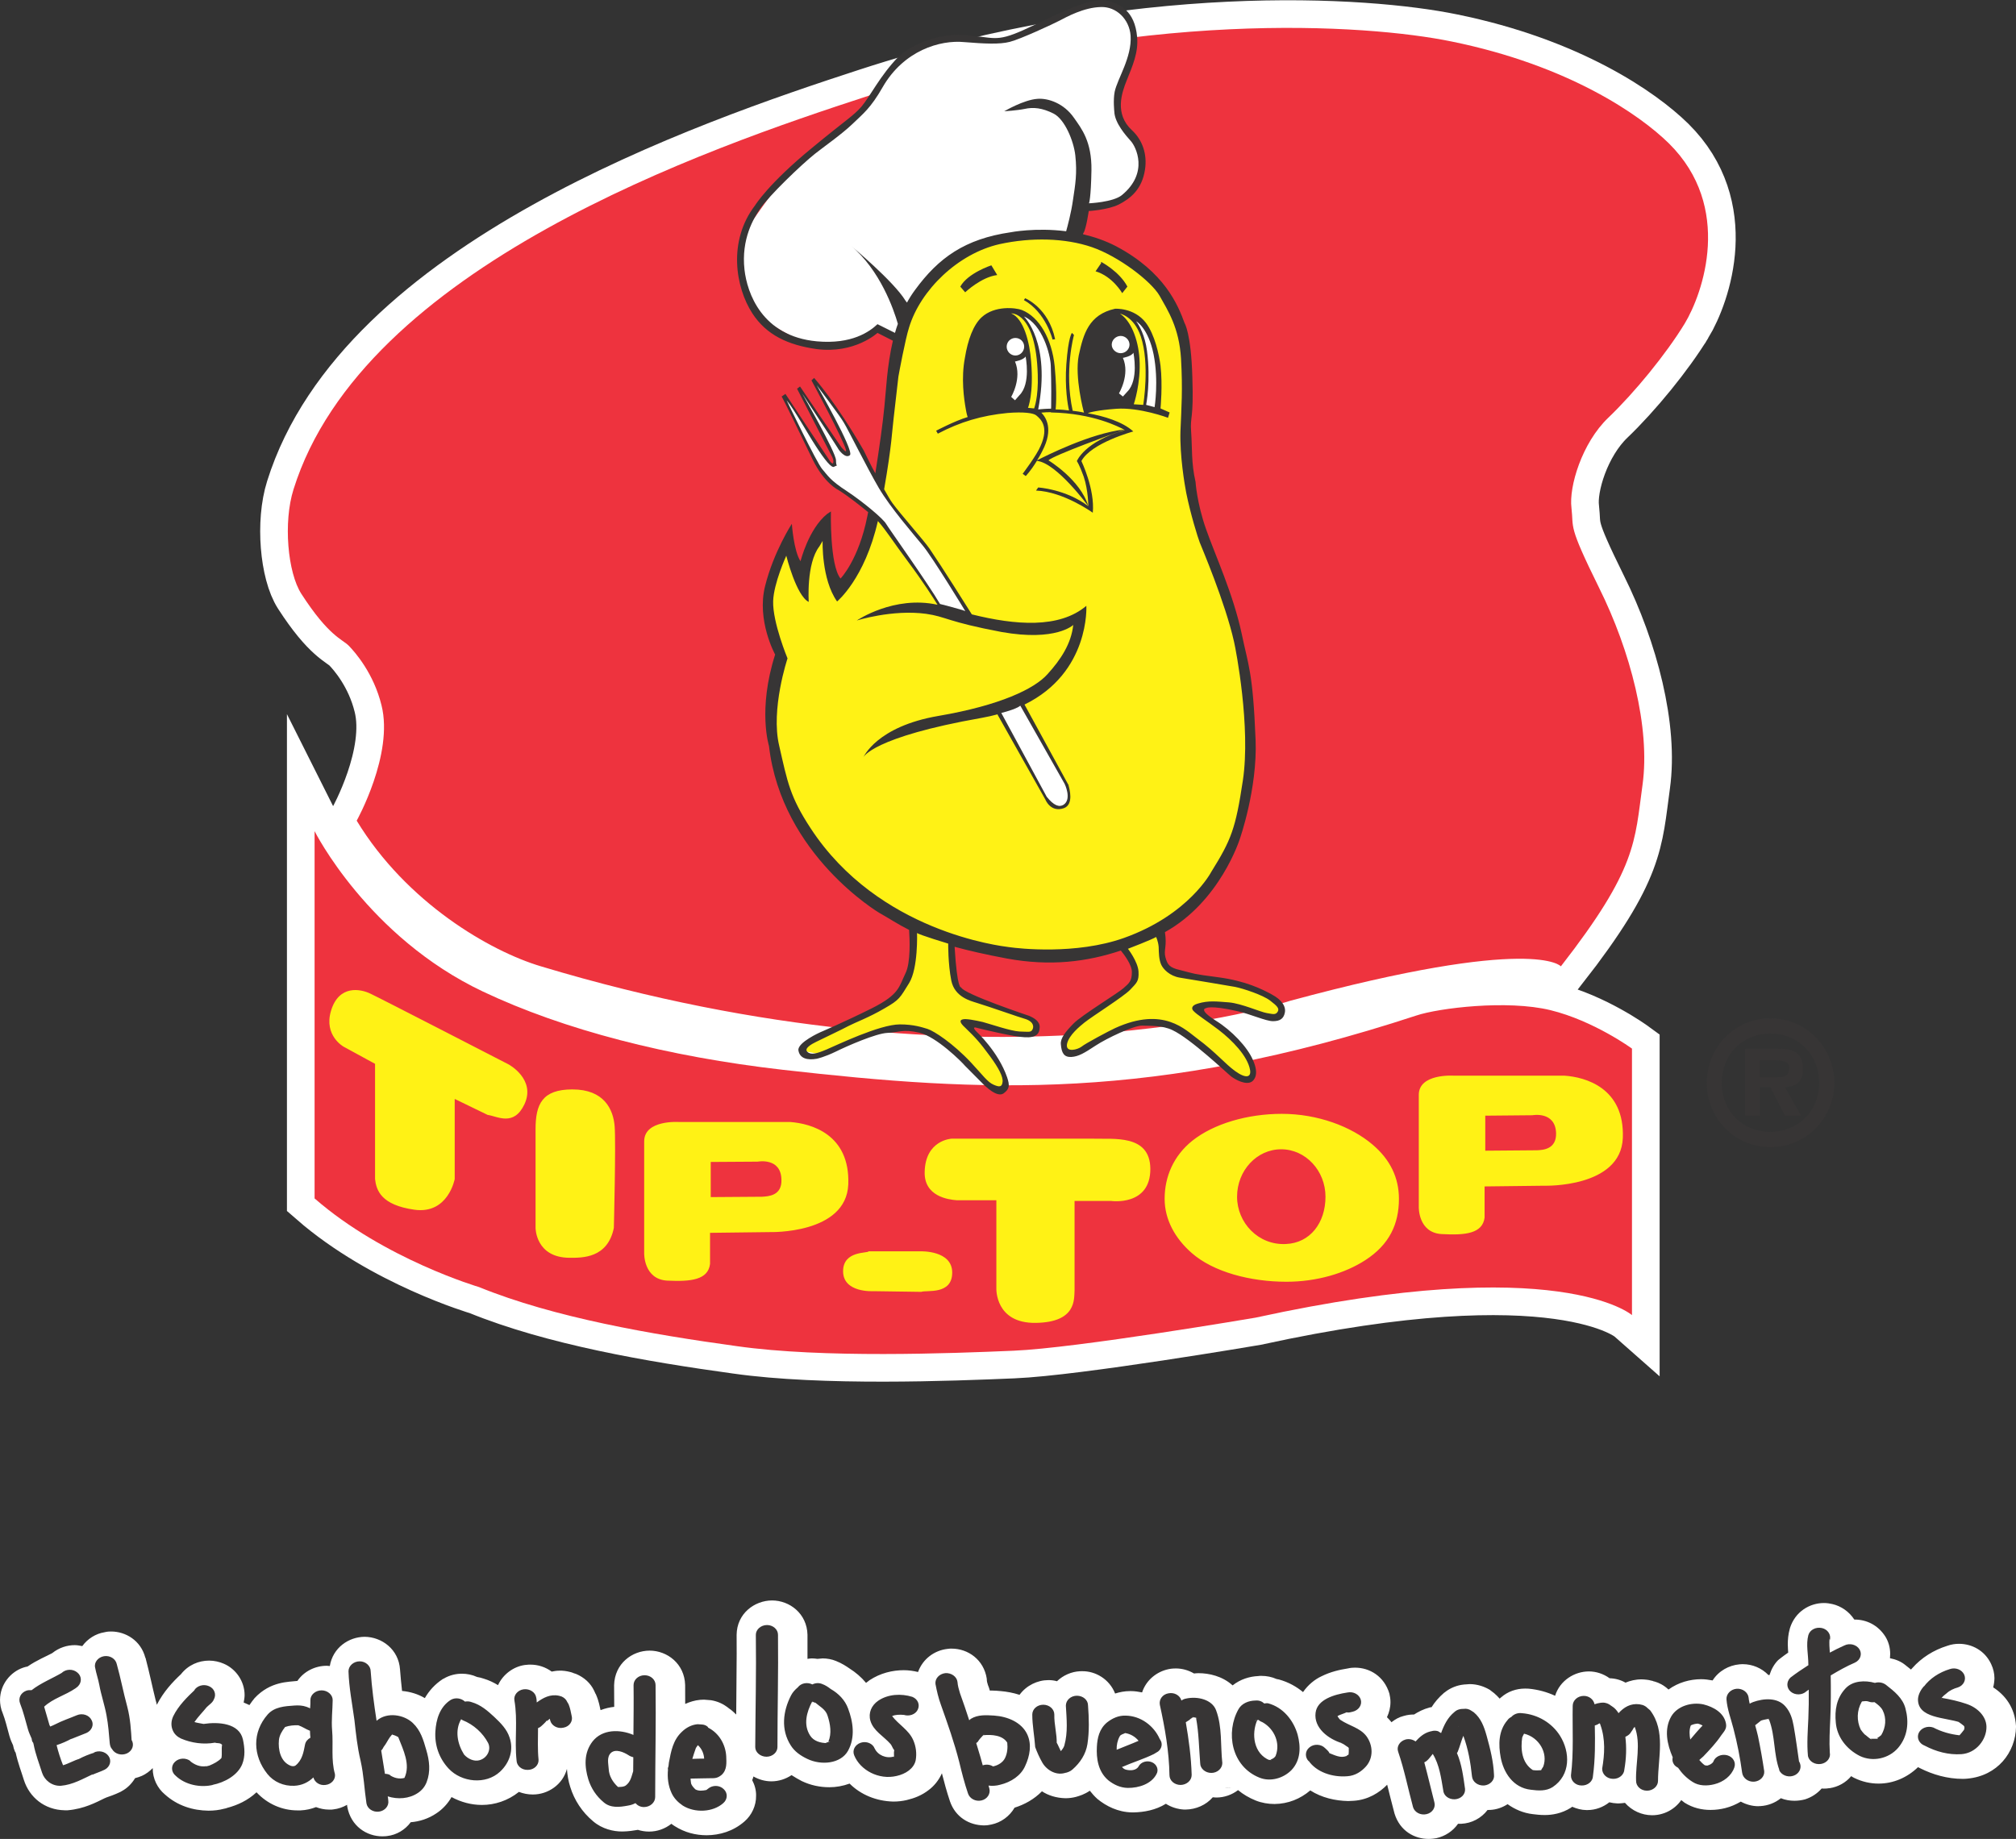 <svg xmlns="http://www.w3.org/2000/svg" width="400" height="364.946"><rect width="100%" height="100%" fill="#333333" stroke="none"/><path d="M281.008 201.54c-52.012 17.064-85.953 15.274-125.662 10.77-22.884-2.612-43.45-7.924-59.5-15.516-22.918-10.848-33.428-31.85-33.428-31.85v72.89c13.85 12.08 32.615 17.588 32.615 17.588 14.905 6.07 34.233 9.403 51.21 11.736 16.98 2.41 42.264 1.435 54.835.9 12.537-.512 48.047-6.565 48.047-6.565 60.314-13.165 74.68-.502 74.68-.502V208.1s-7.56-5.52-16.182-7.63c-8.58-2.09-22.17-.42-26.615 1.07m53.24-137.297c3.66-6.064 9.66-23.156-3.113-35.782-5.732-5.643-19.864-15.493-43.13-20.227C271.18 4.77 225.62 1.667 172.34 19.003c-32.247 10.5-100.28 33.94-114.098 78.105-2.062 6.506-1.168 16.542 1.56 20.758 5.46 8.448 8.092 8.955 9.407 10.29 1.29 1.327 4.946 5.51 6.49 11.825 2.437 9.698-4.926 22.885-4.926 22.885 9.9 16.307 26.49 25.912 36.552 28.906 89.044 26.834 148.59 6.862 148.59 6.862 48.576-13.155 53.784-6.86 53.784-6.86 15.13-19.427 14.633-24.7 16.2-36.018 1.57-11.312-2.373-26.566-8.646-39.158-6.244-12.648-4.962-11.606-5.454-15.8-.53-4.21 2.084-12.9 7.292-17.884 5.24-5.012 11.48-12.652 15.156-18.67" fill="#ee333e"/><path d="M281.008 201.54c-52.012 17.064-85.953 15.274-125.662 10.77-22.884-2.612-43.45-7.924-59.5-15.516-22.918-10.848-33.428-31.85-33.428-31.85v72.89c13.85 12.08 32.615 17.588 32.615 17.588 14.905 6.07 34.233 9.403 51.21 11.736 16.98 2.41 42.264 1.435 54.835.9 12.537-.512 48.047-6.565 48.047-6.565 60.314-13.165 74.68-.502 74.68-.502V208.1s-7.56-5.52-16.182-7.63c-8.58-2.09-22.17-.42-26.615 1.07zm53.24-137.297c3.66-6.064 9.66-23.156-3.113-35.782-5.732-5.643-19.864-15.493-43.13-20.227C271.18 4.77 225.62 1.667 172.34 19.003c-32.247 10.5-100.28 33.94-114.098 78.105-2.062 6.506-1.168 16.542 1.56 20.758 5.46 8.448 8.092 8.955 9.407 10.29 1.29 1.327 4.946 5.51 6.49 11.825 2.437 9.698-4.926 22.885-4.926 22.885 9.9 16.307 26.49 25.912 36.552 28.906 89.044 26.834 148.59 6.862 148.59 6.862 48.576-13.155 53.784-6.86 53.784-6.86 15.13-19.427 14.633-24.7 16.2-36.018 1.57-11.312-2.373-26.566-8.646-39.158-6.244-12.648-4.962-11.606-5.454-15.8-.53-4.21 2.084-12.9 7.292-17.884 5.24-5.012 11.48-12.652 15.156-18.67z" fill="none" stroke="#fff" stroke-width="10.971" stroke-miterlimit="10"/><path d="M281.008 201.54c-52.012 17.064-85.953 15.274-125.662 10.77-22.884-2.612-43.45-7.924-59.5-15.516-22.918-10.848-33.428-31.85-33.428-31.85v72.89c13.85 12.08 32.615 17.588 32.615 17.588 14.905 6.07 34.233 9.403 51.21 11.736 16.98 2.41 42.264 1.435 54.835.9 12.537-.512 48.047-6.565 48.047-6.565 60.314-13.165 74.68-.502 74.68-.502V208.1s-7.56-5.52-16.182-7.63c-8.58-2.09-22.17-.42-26.615 1.07m53.24-137.297c3.66-6.064 9.66-23.156-3.113-35.782-5.732-5.643-19.864-15.493-43.13-20.227C271.18 4.77 225.62 1.667 172.34 19.003c-32.247 10.5-100.28 33.94-114.098 78.105-2.062 6.506-1.168 16.542 1.56 20.758 5.46 8.448 8.092 8.955 9.407 10.29 1.29 1.327 4.946 5.51 6.49 11.825 2.437 9.698-4.926 22.885-4.926 22.885 9.9 16.307 26.49 25.912 36.552 28.906 89.044 26.834 148.59 6.862 148.59 6.862 48.576-13.155 53.784-6.86 53.784-6.86 15.13-19.427 14.633-24.7 16.2-36.018 1.57-11.312-2.373-26.566-8.646-39.158-6.244-12.648-4.962-11.606-5.454-15.8-.53-4.21 2.084-12.9 7.292-17.884 5.24-5.012 11.48-12.652 15.156-18.67" fill="#ee333e"/><path d="M255.124 246.882c-5.48.266-9.674-4.243-9.674-9.38 0-5.193 3.91-9.42 8.753-9.42 4.83 0 8.79 4.227 8.79 9.42 0 5.137-3.003 9.183-7.87 9.38m-.79-25.835c-6.8 0-13.497 1.952-17.757 5.333-3.747 3.007-5.498 7.15-5.498 11.536 0 4.106 2.062 7.864 5.406 10.776 4.28 3.74 11.593 5.678 18.77 5.678 5.978 0 11.586-1.653 15.67-4.303 4.745-3.087 6.642-7.14 6.642-12.15 0-4.185-1.728-7.79-5.213-10.75-4.248-3.627-10.94-6.12-18.02-6.12m-37.473 4.93H188.8s-5.197.25-5.334 6.6c-.13 4.847 4.674 5.497 6.392 5.622h7.832v17.495s-.28 6.965 7.83 6.84c8.095-.127 7.572-4.713 7.687-6.47v-17.73h7.215s7.875 1.134 7.82-6.414c-.076-6.875-7.356-5.807-11.382-5.943m88.042 2.3l-10.205.084v-6.948l9.354-.087s4.544-.862 4.696 3.546c.076 3.212-2.568 3.354-3.844 3.408m5.558-14.807h-22.03s-6.926-.48-6.926 3.808v22.246s-.147 5.138 4.57 5.383c4.69.262 8.078-.11 8.486-3.266v-6.19l11.89-.142s15.13.458 15.537-9.456c.394-9.987-7.47-12.096-11.527-12.38m-127.822 34.855H172.34c-.108.436-5.06-.196-5.06 3.954 0 4.337 6.004 3.955 6.004 3.955l9.507.136c1.058-.397 6.14.667 6.14-3.833 0-4.46-6.292-4.21-6.292-4.21M151.174 237.5l-10.155.072v-6.975l9.32-.06s4.603-.895 4.706 3.54c.132 3.222-2.557 3.347-3.872 3.424m5.64-14.833h-22.072s-6.927-.496-6.927 3.84v22.256s-.11 5.11 4.56 5.383c4.712.224 8.12-.136 8.508-3.32v-6.164l11.867-.147s15.157.447 15.56-9.468c.377-10.002-7.45-12.075-11.496-12.38m-43.227-6.47c-6.004 0-7.325 2.925-7.325 7.904v19.586s-.01 5.927 6.806 5.927c2.423 0 7.5.12 8.727-5.927 0 0 .425-16.695.163-20.125-.262-3.407-2.094-7.362-8.37-7.362m-12.66-4.957s-25.463-13.132-27.422-14.043c-1.957-.954-6.27-1.826-7.837 3.42-1.456 4.903 2.492 7.09 2.492 7.09l6.255 3.413v22.87c.257 2.235 1.19 5.152 7.832 6.085 6.674.917 7.972-6.086 7.972-6.086v-15.904l6.534 3.17c1.936.265 5.186 2.37 7.303-2.112 2.317-4.974-3.132-7.903-3.132-7.903M172.232 107.356s3-11.425 3-13.667c0-2.237 2.345-14.72 2.345-19.204 0-4.483 2.197-11.687 4.16-14.207 1.99-2.53 2.897-6.033 14.23-11.988 0 0 9.157-2.596 15.046-1.146 5.847 1.43 4.806-1.052 16.17 7.88 0 0 4.304 2.002 6.13 9.092 1.834 7.1 1.468 3.262 1.343 17.19-.158 13.974 1.293 17.64 1.435 18.162.14.507 2.08 7.396 2.08 7.396s5.064 9.315 7.704 23.123c2.59 13.798 2.59 22.758-.414 32.324-2.988 9.627-5.607 16.608-15.67 21.337 0 0 .143 2.9.536 4.467.387 1.586.387 3.392 1.56 4.052 1.167.654 6.534 1.445 8.365 1.996 1.823.506 7.054 1.434 8.875 2.372 1.8.92 5.334 2.634 5.077 3.414-.24.773-.082 1.974-1.82 1.663-1.692-.235-11.618-3.234-13.297-2.203-1.708 1.058-2.068.403-1.167 1.204.927.764 8.616 5.492 10.03 10.118 1.423 4.576-.416 3.152-2.205 2.487-1.854-.66-9.014-8.513-12.69-9.33 0 0-5.122-2.09-7.297-.95-2.226 1.21-9.136 4.26-11.115 5.16-1.947.904-4.292 1.058-3.238-1.217 1.018-2.176 5.605-6.413 8.474-7.95 2.89-1.6 3.005-2.395 4.45-3.825 1.43-1.493 1.158-3.337.378-4.624-.786-1.315-1.56-2.515-1.56-2.515s-17.088 5.267-33.962-.78c0 0-1.156 5.53.676 8.18 1.832 2.602 6.512 3.92 7.712 4.445 1.156.52 6.763 1.723 7.27 2.765.556 1.025 1.445 1.31.425 1.99-1.046.645-5.508.372-9.015-.68-3.528-1.065-4.44-1.065-4.44-1.065s1.954 2.886 3.906 5.537c1.975 2.606 3.916 5.654 3.398 6.718-.525 1.026-1.423 1.282-2.864.126-1.472-1.19-7.45-8.443-11.115-9.61-3.642-1.167-5.225-2.225-8.224-1.56-2.993.67-13.186 5.383-15.26 4.968-2.098-.376-2.726-.506-1.7-1.297 1.052-.824 10.308-6.17 12.004-6.725 1.722-.512 7.303-2.874 8.48-7.367 1.173-4.446 1.06-10.254 1.06-10.254s-15.14-4.777-22.865-19.987c-4.833-9.452-7.82-21.015-3.66-31.682 0 0-2.988-7.667-2.618-9.876.4-2.225-1.657-3.135 4.09-13.143 0 0 1.544 4.746 2.963 7.353 0 0 .932-7.582 3.555-9.572l.764-1.047s.926 8.798 1.963 10.5c1.052 1.7.66.938.66.938s3.386-2.873 5.885-9.484" fill="#fff215"/><path d="M203.308 68.727c0-1.102-.85-1.996-1.92-1.996-1.058 0-1.898.895-1.898 1.997 0 1.123.84 1.98 1.898 1.98 1.07 0 1.92-.857 1.92-1.98M201.077 71.612c.392.682.572 2.738.534 3.56-.092.792-1.166 3.797-1.166 3.797l.67.86.497-.348s1.343-1.102 2.123-3.67c.8-2.558 0-5.476 0-5.476-.34.414-2.656 1.276-2.656 1.276M224.255 68.394c0-1.118-.86-1.975-1.892-1.975-1.053 0-1.897.856-1.897 1.974 0 1.135.844 1.996 1.897 1.996 1.03 0 1.892-.86 1.892-1.996M222.39 71.018c.41.725.622 2.737.552 3.56-.06.78-1.19 3.8-1.19 3.8l.737.825.452-.316s1.384-1.112 2.153-3.66c.8-2.557 0-5.48 0-5.48-.32.393-2.705 1.27-2.705 1.27" fill="#fff"/><path d="M202.91 62.8c1.886 1.94 2.094 3.566 3.195 7.753 1.08 4.19-.584 10.756-.584 10.756s-.396.36.47.06c.825-.27 2.45-.06 2.45-.06s.272.485.272-3.458c0-3.955.213-7.244-1.897-11.328-2.09-4.09-3.906-3.725-3.906-3.725M228.242 67.19c-1.412-4.02-3.54-3.797-3.54-3.797l.644.567c2.17 3.36 2.105 7.314 2.296 9.07.17 1.788-.392 7.505-.392 7.505l1.887.523s.135 1.206.333-2.612c.207-3.828.207-7.227-1.228-11.257M177.832 66.73c-.643-.364-3.648-1.83-3.648-1.83s-7.75 6.843-17.37 1.684c-9.67-5.122-7.838-7.723-8.743-9.436-.926-1.74-2.737-8.033.514-12.39 3.26-4.31 5.727-8.924 12.282-14.06 6.528-5.15 6.413-4.713 9.01-7.358 2.612-2.662 5.355-9.2 8.213-10.94 2.895-1.713 6.73-5.062 14.516-4.614 7.75.523 10.548-1.01 16.32-3.9 5.714-2.918 9.91-3.954 11.877-2.487 1.964 1.433 4.68 3.386 3.9 7.596-.785 4.216-4.172 9.332-3.125 12.233 1.057 2.896 4.042 7.51 4.042 7.51s1.564 2.617.39 5.236c-1.144 2.65-1.552 7.23-10.072 6.735l-1.057 5.776s-12.227-1.45-16.154.518c-3.948 1.974-15.548 6.185-18.428 13.133-2.87 6.998-2.21 6.23-2.21 6.23l-.256.364z" fill="#fff"/><path d="M208.837 67.38l.514-.06c-1.324-6.305-5.956-8.132-5.956-8.132l-.24.366c4.38 2.454 5.683 7.826 5.683 7.826" fill="#373535"/><path d="M229.082 80.8l-1.674-.452s.96-4.75.163-10.776c-.385-2.988-1.56-5.066-2.14-5.814 0 0 2.382 1.27 3.46 6.578 1.042 5.328.192 10.465.192 10.465m-2.252-.452l-1.876-.12s1.44-4.187 1.134-9.01c-.262-4.03-1.762-7.596-3.86-8.965 0 0 2.726.48 4.106 4.478 1.848 5.476.496 13.618.496 13.618m-4.03-1.658l-.786-.626s2.242-3.714.785-7.046c0 0 1.658-.268 2.083-1.015 0 0 1.128 5.405-1.222 7.738l-.86.95zm-2.22-10.296c0-.938.83-1.728 1.783-1.728.938 0 1.746.79 1.746 1.728 0 .916-.81 1.696-1.747 1.696-.954 0-1.783-.78-1.783-1.696m2.427 16.852c-6.654.725-15.717 5.323-17.246 6.11.695-1.092 1.054-1.866 1.054-1.866 2.268-4.325.72-6.653-.197-7.598.475-.07 1.37-.098 1.894-.098v.06c8.405.153 13.558 2.896 14.497 3.392m-19.044-4.307s1.16-2.696.626-9.176c-.28-3.822-1.49-8.595-3.96-9.566 0 0 4.908-.41 5.274 12.152.152 4.537-.725 6.708-.725 6.708l-1.217-.12zm-1.708-2.494l-.867.992-.758-.676s2.182-3.67.758-7.02c0 0 1.636-.277 2.105-.99 0 0 1.096 5.403-1.238 7.694m-2.52-9.654c0-.954.775-1.724 1.734-1.724.97 0 1.74.77 1.74 1.724 0 .955-.77 1.762-1.74 1.762-.96 0-1.735-.807-1.735-1.762m8.754 3.77c.13 3.653.096 7.105.07 8.54-.884 0-1.943.098-2.57.147 2.57-13.33-2.836-18.452-2.836-18.452 3.66 1.577 5.258 7.538 5.335 9.763m21.776.023c-.29-2.214-1.13-6.163-2.93-8.552-2.333-3.014-6.092-2.76-6.092-2.76-5.223 1.163-6.293 5.014-7.21 9.284-.828 4.265.94 11.055 1.042 11.3l.03.033c-.81-.186-1.584-.278-2.27-.37-1.735-7.887.256-15.038.256-15.038l-.4-.414s-.713.665-1.116 6.228c-.333 4.647.29 8.148.533 9.163-1.598-.208-2.66-.208-2.66-.208s.364-2.7-.187-8.58c-.55-5.35-3.01-9.763-6.523-11.153-1.178-.44-5.383-.96-7.995 1.472-1.62 1.516-2.71 4.418-3.3 8.06-.763 4.015-.19 8.06.192 10.177.174 1.07.365 1.538.365 1.538-2.542.753-6.256 2.716-6.256 2.716l.332.585c4.402-2.323 8.7-3.61 13.827-4.107 3.195-.257 5.175 0 5.726.496.85.71 2.558 2.188.85 6.015-.75 1.848-3.57 5.558-3.57 5.558l.615.452c.928-1.03 1.654-2.11 2.204-3.016 3.91.38 10.21 8.993 10.21 8.993-1.555-5.27-7.914-9.102-7.914-9.102 1.11-1.037 13.137-5.384 15.05-6.065.04.07.067.07.067.07-7.984 2.276-9.48 6.148-9.48 6.148s.493.66 1.36 3.08c.916 2.728.916 5.87.916 5.87-4.496-3.41-9.95-3.715-9.95-3.715l-.425.61c5.498.224 11.262 4.403 11.262 4.403.448-4.648-2.258-10.26-2.258-10.26 1.915-3.6 10.296-5.872 10.296-5.872-2.1-1.926-5.803-3.044-9.047-3.617.386-.175 1.886-.6 5.703-.884 4.625-.32 10.232 1.79 10.232 1.79l.322-1.058-1.81-.797s.446-4.657 0-8.475" fill="#373535"/><path d="M253.51 200.785c-.432.67-.928.47-2.165.263-1.25-.202-4.95-1.876-7.455-2.116-2.467-.18-4.085-.42-6.245.24-1.298.37-1.25 1.042-.856 1.444.7.764 2.415 1.8 4.967 3.736 2.766 2.122 5.775 5.22 6.267 7.958.266 1.44-.72 1.86-2.956.25-1.925-1.374-3.85-3.736-7.423-6.38-2.41-1.75-6.725-6.556-16.4-2.144-1.168.535-5.956 3.087-6.637 3.67-.737.578-3.207 1.298-2.902-.495.322-1.767 2.64-3.605 3.453-4.27 1.667-1.325 7.782-5.153 9.095-6.533 1.294-1.38 1.757-1.67 1.642-3.633-.142-1.964-2.094-4.483-2.094-4.483s4.882-1.87 5.58-2.343c0 0 .41.79.513 1.972.037 1.173.037 2.444.49 3.496.397.9 1.69 2.285 3.73 2.607 2.34.398 10.358 1.702 10.952 1.833 1.618.327 5.486 1.603 6.93 2.706 1.408 1.083 1.9 1.575 1.512 2.223m-53.24-12.816c-1.816-.24-25.956-3.038-39.404-23.556-4.134-6.3-4.608-9.173-6.26-16.415-1.73-7.24 1.652-17.334 1.652-17.334s-2.968-7.14-2.853-11.344c.104-3.577 2.607-9.037 2.607-9.037s1.975 7.98 4.455 9.168c0 0-.517-7.624 2.11-11.01l.644-1.087s-.26 7.587 2.87 12.01c0 0 5.498-4.506 8.094-15.96 1.522 1.66 3.142 4.262 6.06 8.16 2.917 3.91 5.093 7.32 5.775 8.454-8.64-1.91-16.02 3.12-16.02 3.12s7.047-2.23 13.73-1.326c4 .562 4.165 1.57 14.996 3.61 10.836 1.926 14.223-1.4 14.223-1.4-.398 3.714-2.466 6.87-5.116 9.777-2.57 2.892-9.38 6.182-21.635 8.28-12.283 2.095-14.874 8.193-14.874 8.193s1.69-3.97 23.45-7.805c1.158-.202 2.21-.452 3.208-.72l-.054.077 9.48 16.83s1.03 2.69 3.718 1.718c1.964-.758 1.075-3.895.85-4.63l-8.698-15.92c13.03-6.365 12.27-19.595 12.27-19.595-5.393 4.564-14.113 3.838-22.725 1.696-1.097-1.757-5.863-9.338-8.405-13.063-1.084-1.574-5.682-6.756-7.323-8.987-.453-.6-1.07-1.734-1.67-2.77 1.538-8.83 1.582-11.677 1.877-14.016 0 0 .878-7.8.955-8.345.09-.523 1.367-7.466 2.12-9.768 2.257-7.438 9.734-14.67 17.954-16.525 6.293-1.38 13.012-1.227 18.34.605 5.29 1.827 11.748 6.757 13.417 9.654 1.61 2.888 3.868 6.264 4.245 12.454.354 6.223.08 9.638-.115 14.46-.142 4.804.818 10.486 1.15 12.2.862 4.28 2.32 8.91 2.668 9.8.332.867 5.076 11.965 6.812 19.726.375 1.57 3.342 16.977 1.755 27.536-1.445 9.6-2.31 11.79-6.267 18.14 0 0-4.39 8.502-17.326 13.116-9.527 3.387-20.905 2.094-22.742 1.827m-6.453 11.06c2.74.84 8.432 2.863 9.447 3.136 1.86.534 1.914 1.615 1.576 2.186-.306.59-.877.39-2.586.355-1.71-.093-5.634-1.44-7.247-1.882-1.51-.343-3.48-.735-4.04-.506-.618.162-.487.685.478 1.57 2.117 2.044 2.972 2.97 5.008 5.753 1.69 2.307 2.628 4.09 2.47 5.094-.12 1.03-.655 1.03-1.8.523-1.19-.523-2.067-1.816-4.402-4.33-3.64-3.894-7.383-6.316-8.69-6.736-1.033-.305-2.685-.894-5.483-.894-4.052 0-12.674 4.193-14.557 4.984-1.924.808-3.07 1.135-3.78.47-.74-.655.793-1.543 1.73-1.99 1.48-.738 5.05-2.412 6.44-3.16 1.354-.702 4.043-1.68 7.09-3.467 3.077-1.755 3.077-2.094 4.91-5.03 1.832-2.966 1.576-9.946 1.576-9.946.49.387 6.185 2.106 6.185 2.106s-.054 3.953.606 7.314c.66 3.32 3.872 4.063 5.07 4.45M174.104 64.337c-1.56 1.472-5.083 4.035-12.037 3.402-10.93-1.01-13.836-9.665-14.35-14.22-.686-6.107 1.86-10.24 3.038-12.003 1.735-2.6 8.334-8.927 10.958-11.005 1.608-1.282 5.322-3.883 7.416-5.896 2.11-2.044 3.594-3.097 6.016-7.34 4.172-7.243 11.366-9.392 16.182-8.918 4.01.322 6.975.48 9.03-.05 2.128-.54 8.59-3.538 9.894-4.225 1.326-.692 4.773-2.618 8.176-2.684 3.043-.12 5.667 2.404 5.9 5.704.263 4.303-2.602 8.475-3.162 11.103-.327 1.68-.072 3.945-.072 3.945.072 2.262 2.34 4.804 3.306 5.878.948 1.063 3.616 6.234-1.81 10.7-1.74 1.414-6.518 1.62-6.518 1.62s.386-.894.485-6.572c.076-5.687-1.947-8.23-3.463-10.383-1.964-2.853-5.067-3.938-7.227-3.78-2.765.186-6.616 2.476-6.616 2.476s2.613-.173 4.02-.468c1.77-.393 3.517-.213 5.776.922 2.218 1.134 3.98 5.4 4.307 8.28.393 3.587 0 5.802-.463 8.872-.338 2.465-1.074 5.203-1.353 6.2-6.092-.773-10.994.198-10.994.198-9.098 1.32-14.328 5.077-18.97 11.425-.588.785-1.144 1.668-1.618 2.53l-.3-.387c-2.35-3.85-10.8-10.88-10.8-10.88 5.77 4.848 8.45 12.56 9.294 15.483-.22.605-.416 1.222-.574 1.8l-3.473-1.73zm78.2 132.997c-1.913-1.037-5.147-2.662-10.546-3.383-5.42-.713-4.488-.647-7.642-1.444-2.077-.475-2.49-1.052-2.89-2.574-.36-1.423.35-2.083-.087-4.946 10.946-6.065 14.846-18.467 14.846-18.467s3.53-10.01 3.14-19.7c-.544-13.596-1.46-14.768-2.754-21.035-1.685-7.92-5.274-15.62-7.084-20.796-1.816-5.165-2.077-9.36-2.077-9.36-.874-3.784-.635-6.69-.874-9.936-.246-3.213.534-2.177.24-10.853-.24-8.682-1.543-10.72-1.543-10.72-1.294-3.552-3.955-10.146-13.57-15.24-2.17-1.13-4.402-1.876-6.583-2.394l.07-.158c.585-1.014 1.07-4.45 1.07-4.45s3.682-.192 5.945-1.282c2.28-1.177 4.62-2.96 5.22-6.97.457-2.994-.49-5.842-2.607-7.793-3.464-3.218-2.02-7.385-1.048-9.818 1.173-2.933 2.367-5.58 2.09-8.666-.46-5.285-3.53-6.65-6.077-7.238C216.02-.65 208.73 3.4 203.073 5.96c-5.66 2.53-5.808 1.39-11.79 1.002-6.055-.403-11.328 2.59-13.1 4.39-3.508 3.6-5.575 7.82-7.238 9.785-1.66 1.91-2.973 2.546-9.828 8.213-8.683 7.117-11.295 11.398-11.295 11.398-5.45 7.117-3.883 16.296-.54 21.45 2.803 4.304 7.084 6.266 12.67 7.07 7.618 1.013 12.15-3.202 12.15-3.202l3.06 1.548c-1.19 5.072-1.36 10.058-1.69 13.107-.328 3.408-.977 7.984-1.795 13.215-.66-1.107-2.302-4.533-2.302-4.533-5.55-9.64-9.84-14.398-9.84-14.398l-.532.48s6.39 11.83 6.86 13.853c.11.616-.583-.175-.932-.59-.304-.38-8.197-12.053-8.197-12.053l-.584.453s6.5 12.686 6.822 13.254c.333.573.437 1.053.366 1.374-.033.355-.31.187-.573-.13-.23-.29-8.928-13.477-8.928-13.477l-.752.524c.387.595 3.84 7.702 6.152 12.5 2.355 4.8 5.11 6.05 5.11 6.05 1.98 1.238 4.363 3.14 5.91 4.4-.052.284-.113.557-.168.818-1.724 8.683-5.312 12.35-5.312 12.35-2.182-2.64-1.914-13.31-1.914-13.31l-.77.508c-3.676 2.983-5.257 9.37-5.257 9.37-1.358-2-1.724-7.43-1.724-7.43s-3.6 5.52-5.306 12.35c-1.734 6.843 1.99 13.6 1.99 13.6-3.5 10.952-1.22 18.145-1.22 18.145 2.508 21.675 21.918 33.14 21.918 33.14 1.892 1.052 3.534 2.18 5.884 3.364.108 1.745.354 6.457-.726 8.623-1.303 2.69-1.184 4.167-6.637 6.915-5.666 2.825-10.28 4.778-10.28 4.778s-4.473 2-4.326 3.55c.247 1.664 1.8 2.035 3.64 1.702 0 0 1.488-.3 3.774-1.413 2.285-1.13 8.01-3.628 10.258-3.72 2.177-.04 2.93-.83 6.316-.04 3.39.77 8.432 5.793 9.09 6.59 0 0 2.21 2.204 3.186 3.207.982 1.03 3.19 3.102 4.44 2.257 1.216-.888 1.243-1.587.72-3.18-1.767-5.115-6.07-9.073-6.07-9.073s-1.293-1.238.294-.704c.998.25 7.172 1.746 9.25 1.805 2.322.148 2.944-.72 2.977-1.95.087-1.234-1.244-1.926-2.034-2.275 0 0-13.104-4.364-13.557-5.683 0 0-.758.692-1.287-8.04 2.77.76 6.162 1.538 10.35 2.324 8.624 1.588 15.878.672 22.634-1.58.622.773 2.188 2.79 2.188 4.26 0 1.84-.557 2.212-1.636 3.183-1.015.948-8.302 5.376-9.915 7.018-1.626 1.643-2.64 2.945-2.543 4.113.137 1.794.644 2.603 2.068 2.548 1.467-.088 2.607-.797 4.843-2.265 2.203-1.45 7.56-3.99 9.19-3.953 1.657.065 4.024-.08 6.043.89 3.604 1.68 10.825 8.56 11.666 9.205.866.644 2.862 1.735 4.03 1.052.457-.283 1.58-1.35.31-4.242-1.107-2.678-4.32-5.983-7.356-7.865-3.66-2.307-2.008-2.498-2.008-2.498s.78-.67 6.266.59c2.488.545 5.613 1.984 7.047 1.984 1.45 0 2.116-.566 2.34-1.673.255-1.17-.503-2.537-2.62-3.65" fill="#373535"/><path d="M197.864 54.585l-1.166-1.93s-4.664 1.52-6.164 4.227l.97 1.128s3.208-3.048 6.36-3.425M222.663 58.18l1.026-1.3c-1.56-2.993-5.215-4.913-5.215-4.913v.262l-1.102 1.613c3.398 1.01 5.29 4.336 5.29 4.336M211.98 155.743l.13.207c-.207-.46-.207-.485-.13-.207" fill="#373535"/><path d="M174.37 96.84c-2.28-3.893-6.158-11.707-6.932-12.946-.7-1.265-5.372-7.422-5.372-7.422s7.428 12.93 6.583 13.847c-.885.806-2.233-.983-2.413-1.38-.207-.4-7.05-10.805-7.05-10.805s6.685 11.633 6.685 13.22c0 1.554.545.774-.387 1.277-.47.3-1.805-1.276-3.66-4.162-1.68-2.58-4.078-6.987-5.754-9.032 0 0 5.98 12.408 7.048 13.635 1.135 1.303 1.533 2.21 4.925 4.407 3.387 2.24 7.254 5.55 7.76 6.467.53.91 8.3 11.798 10.706 15.915 0 0 4.635 1.19 5.018 1.424 0 0-6.55-10.778-8.48-13.067-1.883-2.298-6.404-7.5-8.678-11.38M211.243 155.574l-8.803-15.532c-.79.72-3.768 1.45-3.768 1.45l9.004 16.623c1.417 1.773 2.482 2.122 3.337 1.598 1.713-1.097.23-4.14.23-4.14" fill="#fff"/><path d="M349.175 213.787v-3.343h2.836c1.288 0 2.974 0 2.974 1.38 0 1.62-.823 1.963-2.297 1.963h-3.512zm4.986 1.98c2.323-.152 3.568-1.14 3.568-3.588 0-3.48-2.056-4.053-5.105-4.053h-6.36v13.285h2.912v-5.644h2.062l2.924 5.644h3.202l-3.2-5.644zm-2.912 11.895c7.062 0 12.696-5.704 12.696-12.735 0-7.116-5.634-12.838-12.696-12.838-7.025 0-12.6 5.72-12.6 12.837 0 7.03 5.575 12.735 12.6 12.735m0-3.032c-5.476 0-9.626-4.062-9.626-9.703 0-5.726 4.15-9.805 9.626-9.805 5.48 0 9.687 4.08 9.687 9.805 0 5.64-4.206 9.703-9.687 9.703" fill="#373535"/><path d="M243.006 354.753c.432.048.884.026 1.308-.044-.485.09-.95.124-1.308.043m152.467-19.885c.153-.6.235-1.19.25-1.81 0-.944-.217-1.88-.643-2.792-1.254-2.717-3.845-4.042-6.386-4.042-.693 0-1.494.092-2.383.414-2.65.835-5.028 2.312-6.887 4.407-.06.07-.115.132-.164.18-.03.027-.077.054-.09.114-.374-.312-.74-.612-1.05-.84-.907-.764-2.003-1.205-3.126-1.413 0-.28.044-.58.044-.84 0-1.255-.327-2.438-.96-3.462-1.456-2.29-3.763-3.372-6.075-3.372h-.083c-1.01-1.56-2.602-2.677-4.374-3.08-.485-.11-1.058-.203-1.652-.203-2.842 0-5.742 1.723-6.757 5.018l-.018.082c-.317 1.106-.398 2.187-.398 3.104 0 .603.055 1.16.08 1.636-.52.376-1.03.718-1.504 1.1l-.496.398c-.79.798-1.346 1.81-1.707 2.952-.065.004-.13.004-.213.004-1.34-1.38-3.178-2.158-5.088-2.158h-.13c-.066 0-.257 0-.52.032-2.115.19-4.148 1.314-5.34 3.196-.773-.136-1.504-.246-2.28-.246-2.185.01-4.497.622-6.472 2.052-.937-.88-1.913-1.348-2.716-1.577l-.3-.07-.086-.05c-.076-.023-.186-.06-.295-.065-.332-.11-.644-.143-.906-.18-.366-.04-.71-.077-1.058-.077-1.18 0-2.225.263-3.17.65-.95-.535-1.98-.83-3.156-.872-1.228-.89-2.685-1.354-4.108-1.354-2.852 0-5.748 1.79-6.703 4.832-1.602-.74-3.332-1.22-5.17-1.4-.23-.027-.507-.027-.823-.027-1.696 0-3.415.58-4.74 1.76-.098.05-.163.152-.26.24-.322-.376-.7-.736-1.103-1.09l-.645-.492-.217-.175c-1.13-.66-2.44-1.112-3.928-1.13-.108.023-.41 0-.883.062H290.676l-.348.038c-1.228.13-2.504.65-3.46 1.368l-.125.106-.23.158c-1.062.916-1.852 1.86-2.475 2.852-.098 0-.186.015-.278.02l-.125.04c-1.216.326-2.214.84-3.07 1.39h-.077c-.502 0-1.183.044-2.03.3-.84.202-1.667.666-2.392 1.243-.013-.066-.06-.108-.073-.13-.272-.345-.54-.607-.8-.88.425-.916.693-1.914.693-2.988 0-.637-.1-1.183-.21-1.69-1.045-3.47-3.93-5.155-6.826-5.155-.382 0-.85.022-1.452.16-1.537.25-3.347.62-5.257 1.58-1.2.562-2.585 1.62-3.6 3.108-1.324-1.096-2.89-1.968-4.727-2.486l-.535-.11c-.926-.415-1.957-.62-2.972-.62h-.07c-.11 0-.306-.023-.6.037-1.723.08-3.518.62-5.072 1.85-2.04-1.85-4.69-2.423-6.78-2.423-.294 0-.577.033-.882.06-1.097-.654-2.363-.998-3.6-.998-.344 0-.807.01-1.43.136-2.356.485-4.467 2.166-5.268 4.62-.71-.142-1.456-.262-2.208-.262h-.192c-1.063 0-2.04.195-2.955.485-1.1-2.82-3.855-4.483-6.576-4.433h-.017c-.087 0-.24 0-.414.01-1.66.087-3.29.796-4.527 1.98-.562-.158-1.113-.224-1.696-.224-2.165 0-4.375 1.058-5.732 2.923-1.266-.41-2.53-.637-3.715-.74-.507-.038-1.162-.115-1.952-.115-.086 0-.125.027-.217.027-.11-.392-.235-.77-.382-1.112-.168-.518-.217-.786-.217-.878l-.022-.404c-.583-3.74-3.69-5.95-6.98-5.95h-.08c-.133 0-.39 0-.765.06-2.47.284-4.843 1.903-5.808 4.582-.905-.22-1.85-.36-2.83-.36-2.22 0-4.642.56-6.813 2-.185.164-.436.344-.676.514-.943-1.14-2.078-2.095-3.256-2.84-.665-.46-1.538-1.038-2.7-1.5-.812-.34-1.76-.513-2.65-.513-.332.02-.666.054-1.04.093-.373-.06-.733-.092-1.13-.092-.284 0-.574.054-.84.093v-4.782c-.1-4.222-3.556-6.813-7.025-6.813-3.474 0-6.986 2.59-7.035 6.812v.07c.01 1.222.01 2.477.01 3.768 0 3.966-.087 7.97-.092 11.99-.432-.384-.845-.842-1.364-1.162-.164-.137-.278-.23-.436-.34-.862-.637-1.936-1.134-3.18-1.336l-.452-.038-.955-.076-.753.033c-1.08.097-2.07.407-2.983.817v-.285c0-1.15 0-2.344-.01-3.462-.11-4.254-3.583-6.834-7.04-6.834-3.46 0-6.94 2.547-7.054 6.845v.034c.022 1.428.022 2.83.022 4.28-.894.087-1.815.312-2.715.65-.16-.65-.29-1.697-.917-3.13l-.11-.185-.244-.542c-.732-1.554-2.025-2.655-3.562-3.316l-.585-.19-.037-.028c-.185-.08-.382-.13-.556-.174-.704-.186-1.435-.29-2.14-.267-.56.004-1.062.08-1.542.184-1.227-.905-2.705-1.38-4.19-1.38-.162 0-.523-.01-1.127.07-2.23.3-4.335 1.83-5.333 4-.82-.498-1.75-.966-2.863-1.3-.436-.135-.83-.254-1.288-.32-.975-.448-2.028-.65-3.005-.65-1.16 0-2.442.267-3.663 1.003l-.072.012c-1.668 1.09-2.808 2.404-3.627 3.828-1.38-.812-2.884-1.27-4.52-1.424-.147-1.417-.312-2.868-.404-4.258-.268-4.01-3.632-6.463-7.025-6.485-3.158.022-6.305 2.16-6.905 5.798-.202-.01-.42-.048-.622-.048-2.242 0-4.504 1.08-5.814 3.01h-.044c-1.57.212-5.285.012-8.45 3.414-.37.43-.697.916-1.018 1.374-.114-.032-.197-.087-.306-.136-.267-.125-.566-.245-.84-.37.094-.48.186-.988.186-1.484 0-2.737-1.74-5.208-4.145-6.223-.84-.37-1.87-.61-2.9-.61-2.052 0-4.14.855-5.585 2.7-1.643 1.542-3.42 3.418-4.79 6.07-.07-.295-.114-.58-.223-.89-.67-2.684-1.22-5.416-2.018-8.443h-.033c-.894-3.458-3.938-5.213-6.79-5.213-.29 0-.73 0-1.336.153-1.712.278-3.327 1.282-4.385 2.743-.496-.087-.993-.19-1.488-.19-1.517 0-3.12.49-4.483 1.59-1.217.656-3.01 1.366-4.887 2.652-.295.055-.578.12-.883.23-2.504.862-4.555 3.305-4.582 6.392 0 .83.158 1.793.534 2.644.48 1.228.84 2.7 1.326 4.49.24.834.49 1.395.725 1.865.07.43.213.877.387 1.286.055.038.055.098.125.17.492 2.186 1.18 3.926 1.643 5.453 1.096 3.424 4.09 5.932 8.11 6.002h.571c3.28-.283 5.646-1.57 7.337-2.392.125-.034.207-.088.316-.138.66-.233 1.61-.54 2.814-1.118l.235-.136c1.14-.605 2.023-1.51 2.673-2.59.464-.13.932-.262 1.363-.46.796-.358 1.538-.915 2.143-1.54v.086c-.025 1.98.94 3.915 2.396 5.13 2.525 2.286 5.605 3.197 8.65 3.236 1.08 0 2.126-.12 3.14-.394.213-.03.41-.086.59-.163 2.018-.534 4.085-1.467 5.814-3.093 2.126 2.29 5.067 3.61 8.18 3.595H59.627c1.096-.05 2.138-.29 3.076-.655.823.316 1.7.496 2.574.496.35 0 .54-.01.54 0l.343-.044c.95-.103 1.85-.424 2.71-.905 0 .16.007.28.038.404.705 3.82 3.835 5.853 6.95 5.853.376 0 .577-.027.654-.027l.316-.037c1.822-.21 3.528-1.196 4.668-2.74 1.724-.136 3.507-.687 5.1-1.773 1.244-.812 2.296-1.98 2.994-3.217 1.865 1.003 3.91 1.56 6.015 1.56h.04c2.497 0 5.115-.824 7.312-2.586.868.327 1.788.513 2.71.513h.089c2.95 0 5.896-1.937 6.73-5.078.087 1.238.295 2.47.655 3.572.8 2.613 2.36 5.006 4.542 6.823 1.822 1.56 4.075 2.028 5.71 2.028h.12c1.178-.02 2.17-.174 2.897-.3.074 0 .118-.02.146-.027.725.224 1.472.344 2.236.344 1.61 0 3.163-.55 4.418-1.548.19.162.43.32.648.457 2.03 1.292 4.178 1.81 6.343 1.82 2.602-.022 5.264-.785 7.494-2.722 1.463-1.253 2.35-3.162 2.32-5.11.03-1.068-.258-2.143-.77-3.108.098-.25.2-.48.25-.726 1.086.623 2.33.966 3.562.966 1.423 0 2.825-.447 3.998-1.232.71.464 1.417.86 2.034 1.183 1.735.825 3.567 1.217 5.447 1.217h.06c1.267 0 2.63-.23 3.977-.72 2.23 2.225 5.318 3.485 8.677 3.567.932 0 1.815-.104 2.672-.305 1.494-.36 2.95-.91 4.32-1.97 1.03-.764 2.01-1.898 2.644-3.337.47 1.837.955 3.642 1.603 5.568 1.106 3.197 3.893 4.735 6.707 4.773.573 0 1.063-.07 1.5-.174 1.93-.394 3.627-1.644 4.61-3.344 1.99-.63 3.882-1.67 5.43-3.25 1.25.823 2.826 1.324 4.637 1.374h.032c.73 0 1.418-.088 2.11-.274.727-.207 1.67-.497 2.722-1.216.448.56.922 1.12 1.507 1.637 1.76 1.44 4.083 2.61 6.833 2.666h.402c2.014-.05 4.31-.447 6.348-1.712 1.076.688 2.33 1.075 3.585 1.147H235.278c1.99-.035 3.993-.868 5.35-2.433.207 0 .42.048.66.048h.054c1.55 0 3.093-.54 4.303-1.472 1.015.84 2.17 1.522 3.48 2.056 1.227.49 2.54.7 3.758.7 2.726-.035 5.116-1.016 7.09-2.696 2.306 1.472 4.985 2.056 7.52 2.11.42 0 .792-.054 1.13-.054 2.852-.2 5.088-1.62 6.61-3.186.463 1.822.916 3.732 1.46 5.727 1.076 3.48 3.988 5.03 6.753 5.03.594 0 1.13-.072 1.55-.148 1.75-.394 3.283-1.402 4.3-2.858H289.947c2.013-.088 3.95-1.08 5.214-2.75 0 0 .033.02.06.02.15 0 .246-.02.263-.02h.206c1.232-.066 2.41-.475 3.435-1.14 1.424 1.02 3.12 1.768 5.023 1.98.63.076 1.402.175 2.302.175h.07c1.414 0 3.34-.29 5.182-1.46.1-.045.14-.117.224-.187.905.386 1.854.653 2.83.66h.22c1.57 0 3.108-.562 4.335-1.544.53.13 1.03.202 1.576.224h.35c.386-.022.796-.05 1.177-.114 1.364 1.564 3.355 2.46 5.377 2.46h.023c2.28 0 4.455-1.12 5.77-3.006.24.19.453.366.65.512 1.685 1.075 3.512 1.44 5.098 1.44h.083c1.075 0 2.024-.147 2.89-.36 1.08-.272 2.106-.715 3.088-1.287 1.064.572 2.264.91 3.48.91.164 0 .164-.025.164-.025h.3c1.428-.094 2.857-.623 4.008-1.56.89.36 1.822.506 2.7.506.74 0 1.46-.115 2.072-.272 1.304-.41 2.455-1.163 3.32-2.16.148 0 .296.02.433.02.458 0 .763-.036.954-.075l.24-.017c1.61-.25 3.153-1.074 4.238-2.384.19.114.377.262.6.35 1.593.78 3.223 1.128 4.838 1.128 2.89 0 5.65-1.168 7.82-3.262.125.077.296.152.46.235 2.48 1.238 5.343 2.09 8.43 2.09.35 0 .65-.022.917-.05 5.993-.55 9.55-5.246 9.637-10.264V342.574c-.224-3.752-2.198-6.2-4.527-7.705" fill="#fff"/><path d="M80.247 352.838c-1.063.285-2.1 0-2.945-.578.087.044.175.077.256.103-.327-.244-.752-.33-1.183-.343-.24-1.527-.49-3.064-.736-4.608.206-.207.364-.463.48-.725.494-.61.768-1.26 1.237-1.926.18-.27.42-.49.605-.696-.05.05-.08.11-.136.185.425.103.824.266 1.194.49.993 2.557 2.477 5.442 1.227 8.098m1.647-10.918c-1.783-1.664-5.034-2.172-7.057-.518-.054.027-.077.087-.114.115-.508-3.285-.945-6.533-1.173-9.845 0-1.064-.993-1.97-2.176-1.97-1.222 0-2.226.906-2.226 1.97.1 3.246.73 6.41 1.173 9.653.312 2.76.563 5.334 1.222 8.083.655 2.93.743 5.666 1.168 8.47.175 1.068 1.293 1.804 2.476 1.653 1.195-.158 2.02-1.14 1.854-2.192 0-.283-.07-.573-.108-.84 1.95.632 4.248.502 6-.687.85-.567 1.394-1.297 1.717-2.13.822-2.112.56-4.3-.078-6.42-.556-1.942-1.102-3.857-2.678-5.34m13.27 7.4c-1.13.328-2.373-.304-3.088-1.128-1.33-2.116-1.854-4.804-.578-7.003.11.054.164.135.28.184 2.218.874 4.045 2.574 5.06 4.505.67 1.297-.126 3-1.674 3.44m2.9-8.59c-1.308-1.21-2.665-2.405-4.477-2.928-.457-.18-.91-.18-1.33-.11-.737-.686-1.893-.86-2.798-.353-2.232 1.395-2.935 3.985-3.07 6.265-.17 2.645.68 5.3 2.643 7.396 2.542 2.71 7.352 3.245 10.188.6 1.943-1.815 2.718-4.353 1.894-6.762-.535-1.66-1.74-2.874-3.05-4.107m82.943-3.986c-2.187-.675-4.788-.556-6.74.763-1.37.934-2.008 2.45-1.566 3.982.606 2.045 2.597 3.026 4.01 4.635.3.376.386.824.72 1.21-.126.52 0 1.037-.056 1.544-.02-.078-.02-.176-.02-.284-1.518.457-3.197-.273-3.808-1.615 0 0 .01 0 .01.045-.37-1.02-1.64-1.544-2.764-1.173-1.178.398-1.73 1.523-1.298 2.52 1.183 2.917 4.876 4.925 8.416 4.075 1.744-.378 3.413-1.446 3.774-3.094.244-1.374.065-2.78-.497-4.046-.872-1.98-2.896-3.06-4.178-4.74.702-.31 1.537-.294 2.34-.234 1.04.322 2.246-.06 2.72-.987.53-1.01.05-2.16-1.063-2.602m-16.84 9.185c-1.343 0-2.718-.38-3.42-1.49-1.397-2.155-.704-4.68.42-6.796h.02c-.02.103-.037.158-.07.228.07-.06.114-.102.152-.18 0 .03 0 .055.043.055.143.066.3.16.46.23-.056-.07-.106-.142-.16-.202.965.84 2.225 1.457 2.59 2.71.546 1.653.857 3.524.16 5.16.146 0 .288-.04.408-.04-.283.09-.604.15-.932.263.142.055.225.055.328.06m.65-10.744c-.51-.392-1.05-.758-1.697-.986-.612-.268-1.366-.203-1.932.087-.976-.486-2.24-.29-2.89.583-.53.447-1.026.977-1.337 1.587-1.613 3.13-2.066 6.79-.064 9.93.768 1.222 1.94 2.036 3.266 2.668 2.728 1.337 6.65 1.004 8.1-1.603 1.455-2.645 1.025-5.716 0-8.415-.606-1.642-1.86-2.94-3.447-3.85m220.34 1.936c0-.01.004-.01.004-.05.043.05.093.095.136.165-.043-.05-.115-.07-.142-.114m5.012 1.02c-1.566-.534-3.24-.905-4.913-1.194.26-.327.626-.633.975-.895.617-.576 1.402-.94 2.258-1.176 1.13-.39 1.68-1.516 1.244-2.526-.457-1.01-1.73-1.5-2.864-1.107-2.1.64-3.96 1.86-5.18 3.514.038-.083.097-.148.108-.203-.65.75-1.166 1.644-1.238 2.615-.098 3.866 5.378 3.63 8.36 4.652-.098-.018-.195-.072-.293-.083.376.23.702.503 1.025.758.213.252.12.546.037.802-.3.37-.588.77-.893 1.08-1.828-.2-3.61-.71-5.204-1.544-1.14-.397-2.42.094-2.884 1.074-.453 1 .08 2.128 1.215 2.543 2.202 1.16 4.702 1.848 7.248 1.674 2.972-.212 5.017-2.934 4.974-5.448-.032-2.115-1.866-3.85-3.976-4.53m-16.9 6.194c-.252.218-.52.425-.81.594.084.055.132.104.198.136-.48 0-.978 0-1.48-.005.1.045.133.11.23.18-.583-.282-.95-.724-1.47-1.08-.248-.276-.525-.592-.738-.915-.83-1.74-.79-3.79.185-5.498.03-.055.078-.08.133-.103.42-.038.84-.125 1.287.048.354.143.757.16 1.117.1.638.452 1.282.943 1.636 1.625.797 1.576.612 3.425-.288 4.92m.932-9.982c-.638-.48-1.462-.595-2.187-.38-2-.557-4.396-.438-5.814 1.08-1.837 1.945-2.186 4.4-1.946 6.793.223 2.772 2.038 5.248 4.782 6.638 2.57 1.217 5.72.53 7.576-1.61 1.936-2.278 2.187-5.13 1.462-7.83-.524-2.046-2.22-3.41-3.873-4.69m-6.14-4.413c1.068-.5 1.467-1.696.888-2.634-.59-.934-1.926-1.3-2.993-.765-.966.432-1.942.91-2.89 1.424-.073-.94-.126-1.86-.062-2.765.005.096.033.18.06.276.317-1.05-.42-2.142-1.57-2.392-1.205-.256-2.385.355-2.69 1.412-.5 1.887 0 3.846 0 5.766.018.07.018.107.018.185-1.255.802-2.445 1.604-3.595 2.493-.83.846-.763 2.078.115 2.798.872.715 2.274.676 3.092-.104.142-.114.295-.217.453-.32.022 1.92 0 3.833-.083 5.748-.114 2.47-.31 4.968-.075 7.428.234 1.085 1.4 1.76 2.585 1.565 1.177-.19 1.974-1.19 1.75-2.252-.14-2.254 0-4.51.098-6.74.126-2.854.126-5.722.082-8.575 1.555-.932 3.114-1.816 4.816-2.547m-17.2 11.165c.08-.034.173-.044.24-.044-.067 0-.13.033-.215.06l-.025-.016zm6.13 8.43c0 .11 0 .213.01.328-.36-2.444-.66-4.832-1.107-7.346-.258-1.397-.623-2.738-1.66-3.905-1.57-1.784-4.29-1.593-6.385-.84-.246.097-.48.202-.682.327-.076-.41-.18-.763-.203-1.146-.103-1.085-1.166-1.902-2.383-1.82-1.194.103-2.094 1.052-2.017 2.132.158 1.964.877 3.796 1.38 5.77.78 2.994 1.32 5.802 1.722 8.73.132 1.07 1.157 1.877 2.363 1.812 1.21-.08 2.11-1.026 2.024-2.072-.346-2.33-.738-4.56-1.234-6.954-.165-.725-.366-1.44-.562-2.176.397-.316.78-.633 1.166-.927.464-.162.945-.228 1.402-.327V341.15c.11.037.208.092.208.173 1.22 3.23.855 6.726 2.017 9.927h-.055c.426 1.008 1.676 1.526 2.8 1.177 1.16-.36 1.733-1.49 1.345-2.498-.048-.115-.12-.273-.152-.394m-21.613-4.313c-.16-.91-.23-1.837.076-2.733.038-.043.087-.093.104-.114.425-.19.867-.29 1.33-.316.317.076.578.186.857.337.043.033.054.033.08.05-.867.9-1.652 1.82-2.448 2.775m7.346 3.125c-1.146-.316-2.416.23-2.765 1.265-.234.42-.698.638-1.19.775.137 0 .22.016.268.016-.24 0-.496-.016-.768-.07-.424-.3-.763-.666-1.097-1.048.264-.262.52-.448.798-.71 1.308-1.373 2.524-2.65 3.567-4.204.5-.71 1.145-1.26.927-2.335-.382-2.09-2.417-3.283-4.494-3.796-2.41-.497-5.166.37-6.348 2.367-1.5 2.592-.835 5.56.277 8.148-.104.42-.066.89.19 1.3.187.354.53.583.88.774.72 1.068 1.65 2.033 2.872 2.803 1.272.824 2.876.828 4.337.458 1.812-.458 3.372-1.664 3.94-3.31.374-.998-.23-2.106-1.392-2.433m-17.692-6.386v.015c0-.016.005-.033.005-.077 0 .044 0 .044-.004.06m1.882-2.966c-.25-.262-.574-.48-.97-.622l-.65-.143c-1.76-.232-3.098.595-4.145 1.762-.338-.538-.753-1.035-1.326-1.38l-.196-.13c-.425-.365-1.046-.612-1.667-.578l-.328.02c-.442.05-.846.16-1.25.296-.185-.938-1.052-1.657-2.126-1.657-1.218 0-2.204.888-2.204 1.973-.082 4.62.223 9.234-.344 13.8-.04 1.1.92 2.01 2.122 2.01 1.227.028 2.235-.828 2.246-1.92.448-3.303.432-6.642.36-9.995.18-.055.4-.12.55-.196.144-.115.274-.175.443-.23.06.082.087.23.12.305 1.02 2.874.84 5.81.35 8.69-.028 1.095.92 2.005 2.142 2.027 1.216.043 2.22-.818 2.264-1.882.375-2.16.457-4.32.195-6.458.356-.174.71-.376.95-.68.207-.345.473-.622.632-.972-.05.076-.11.12-.13.14.13-.14.272-.304.402-.478 1.297 3.392.152 7.16.273 10.7-.022 1.09.95 1.98 2.154 1.98 1.2.01 2.198-.884 2.198-1.94 0-4.65 1.57-9.905-1.57-14.023l-.497-.42zm-1.702-.775l.08.01c.062.012.117 0 .154.012-.08-.012-.173-.022-.234-.022m-19 12.37c-.143.24-.307.49-.453.72-.53.054-1.064.054-1.615-.023-2.247-1.446-2.438-4.243-2.11-6.485.13-.25.228-.535.364-.74 2.967.696 4.806 3.843 3.813 6.527m-.382.72h-.066c.077-.023.17-.06.224-.076-.037.016-.102.053-.157.075m-3.877-11.316c-.824-.103-1.582.198-2.08.75-.3.15-.56.353-.756.63-1.816 2.106-1.816 4.876-1.35 7.417.548 2.92 2.424 6.01 5.98 6.4 1.455.19 3.038.31 4.345-.54 3.578-2.39 3.475-6.915 1.452-10.16-1.582-2.526-4.38-4.255-7.59-4.496m-12.61 2.663l-.023-.044c.012 0 .022.044.072.044h-.05zm3.07-2.848l-.45-.29c-.462-.328-1.012-.474-1.563-.376l-.268.006-.245.02c-.424.062-.822.198-1.13.448l-.155.13c-1.375 1.11-2.095 2.63-2.662 4.2l-.615-.38c-.438-.125-.88-.125-1.278 0l-.277.06c-1.25.32-2.106 1.122-2.897 1.978-.545-.386-1.265-.572-1.98-.386-1.166.33-1.832 1.412-1.477 2.416 1.24 3.616 1.972 7.384 2.96 11.022.31 1.024 1.51 1.658 2.683 1.374 1.156-.262 1.855-1.34 1.538-2.39-.676-2.617-1.286-5.28-1.994-7.89.163-.093.31-.137.457-.267.475-.388.83-.933 1.227-1.403 1.33 2.17 1.653 4.756 2.068 7.178.06 1.096 1.09 1.876 2.307 1.827 1.227-.07 2.132-.987 2.028-2.067-.337-2.367-.638-4.87-1.61-7.123.073-.092.148-.162.18-.29.405-1.012.673-2.115 1.093-3.123.96 2.612 1.44 5.338 1.717 8.07.12 1.08 1.15 1.856 2.384 1.795 1.21-.105 2.116-1.053 1.983-2.1-.113-2.673-.75-5.193-1.476-7.81-.486-1.724-1.09-3.43-2.548-4.63m-27.143.92c0-.03.022-.06.05-.086.027-.017.03-.033.047-.033-.016.034-.048.09-.097.12m.687.595c-.24-.173-.355-.43-.507-.626 0-.056-.022-.09-.05-.143.573-.3 1.228-.46 1.795-.736.447.13.812-.038 1.206-.114 1.183-.29 1.892-1.33 1.608-2.367-.295-1.05-1.477-1.704-2.66-1.446-2.593.397-6 1.374-6.316 4.04-.366 2.94 2.427 5.17 5.312 6.043-.082-.043-.17-.048-.24-.054.523.17.942.578 1.395.84.028.043.072.114.12.13 0 .448.022.912-.048 1.337-.24.093-.43.262-.59.447.065-.08.094-.125.16-.19-1.08.5-2.346-.164-3.366-.557-.143-.415-.552-.683-.88-1.02-.774-.785-2.198-.878-3.092-.11-.883.715-.91 1.958-.12 2.756-.027-.07-.032-.154-.097-.203 1.576 2.357 4.79 3.404 7.745 3.16 1.565-.1 2.83-.945 3.746-1.992 1.468-1.718 1.358-4.17.04-5.966-1.287-1.68-3.393-2.034-5.16-3.23m-12.816 7.048c-.142.43-.606.68-1.08.86.098.023.174.073.267.09-.212-.017-.392-.067-.583-.067.087.05.142.066.202.098-3.24-1.302-3.676-5.24-2.493-7.98h.065c.076 0 .125-.048.19-.048.23.213.498.367.835.492 2.38 1.362 3.497 4.183 2.597 6.555m-3.742-7.113c-.08.065-.13.114-.224.142h.11c-.11.05-.246.103-.348.115.168-.055.298-.143.462-.258m2.17-3.23c-.26-.02-.457 0-.713.05-.45-.425-1.053-.66-1.752-.588-1.386.01-2.727.59-3.354 1.7-2.602 4.587-1.462 11.36 4.16 13.608 2.204.88 4.762.1 6.344-1.51 1.86-1.97 1.86-4.63 1.217-7.04-.786-2.745-2.826-5.423-5.902-6.22m-16.268-.92c-.327.055-.623.196-.88.382-.3-1.037-1.4-1.647-2.54-1.44-1.222.19-1.942 1.232-1.746 2.284 1.01 4.614 1.838 9.27 1.908 13.952 0 1.096.992 1.957 2.23 1.957 1.2-.037 2.177-.894 2.177-1.985-.098-3.517-.567-7.002-1.167-10.46.316-.202.648-.398.954-.61-.087.032-.152.07-.234.135.163-.136.32-.26.468-.43-.02.098-.147.136-.174.228.174-.157.372-.277.508-.424-.01.058-.072.096-.136.157.3-.065.605 0 .91.207-.082-.033-.148-.055-.256-.098.55 2.938.578 5.97.818 8.966 0 1.057 1.01 1.925 2.208 1.925 1.19 0 2.183-.884 2.183-1.964-.394-3.507.02-7.11-1.24-10.476-.78-2.11-3.67-2.832-5.992-2.307m-13.733 10.15c-.033-.91.152-1.834.605-2.662.223-.404.687-.425 1.08-.65 1.08.165 2.017.742 2.65 1.522v.022c-1.44.633-2.9 1.162-4.335 1.768m8.53-2.166c-1.096-2.497-3.677-4.576-6.79-4.608-1.364-.04-2.603.523-3.66 1.362-1.532 1.267-1.92 3.105-2.007 4.84-.12 2.28.23 4.88 2.24 6.61 1.065.85 2.353 1.503 3.88 1.536 2.246.022 4.7-.812 5.693-2.715.518-.868.1-1.938-.852-2.37-.986-.43-2.18-.09-2.656.77-.48.912-1.734.912-2.596.677-.31-.1-.545-.3-.72-.49h.023-.06c2.088-.922 4.292-1.582 6.365-2.597l.833-.503c.72-.577.94-1.53.443-2.29l-.136-.223zm-16.41-8.557c-1.218 0-2.2.883-2.2 1.98.147 2.612.437 5.262-.305 7.908-.125.414-.41.78-.692 1.112-.3-.556-.513-1.15-.813-1.68 0 .077-.005.147-.005.235.066-1.953-.53-3.855-.474-5.82 0-1.08-.988-1.947-2.187-1.947-1.227 0-2.187.867-2.187 1.948 0 2.16.435 4.28.577 6.458.382 1.042.856 2.11 1.445 3.13.895 1.506 2.89 2.68 4.8 1.882-.158.076-.294.115-.43.158.593-.13 1.144-.332 1.56-.703 1.586-1.38 2.677-3.087 2.993-5.072.387-2.557.305-5.116.115-7.668 0-1.075-1-1.92-2.2-1.92m-14.288 12.408c-.43.84-1.347 1.406-2.355 1.62-.633-.383-1.364-.447-2.047-.214-.152-.565-.305-1.09-.457-1.646-.273-.932-.534-1.827-.834-2.77.108-.082.2-.148.3-.24.265-.474.685-.89 1.084-1.32 1.7-.158 3.856-.02 4.772 1.478.11 1.042.022 2.127-.464 3.093m-4.275-4.63c.086-.066.185-.12.26-.202-.08.103-.174.157-.293.24.016 0 .016-.017.033-.04m2.127-3.84c-1.555-.09-3.218-.217-4.626.656-.125.092-.21.195-.31.272-.578-1.784-1.168-3.55-1.827-5.35-.223-.737-.447-1.49-.5-2.248-.12-1.056-1.233-1.847-2.434-1.75-1.2.153-2.056 1.09-1.935 2.144.267 1.412.59 2.802 1.08 4.138 1.358 3.835 2.64 7.418 3.654 11.415.52 2.172 1.026 4.13 1.713 6.16.327 1.046 1.516 1.685 2.69 1.406 1.144-.256 1.847-1.352 1.547-2.395-.054-.21-.125-.374-.153-.554.726.097 1.55.044 2.27-.158 2.236-.53 4.163-1.845 4.986-3.71.938-1.984 1.374-4.33.392-6.36-1.12-2.32-3.84-3.483-6.544-3.664m-45.06-17.97c-1.2 0-2.215.884-2.215 1.925.103 7.433-.082 14.828-.12 22.3 0 1.042 1.025 1.91 2.235 1.91 1.184 0 2.172-.868 2.172-1.91 0-7.472.196-14.867.108-22.3 0-1.042-.97-1.925-2.18-1.925m-14.105 24.39c.13-.164.245-.33.354-.51-.104.062-.185.155-.284.22.1-.094.224-.158.328-.25.784.702 1.177 1.68 1.238 2.66-.786.01-1.566.01-2.35.055.223-.747.457-1.463.714-2.176m2.438 8.07c-.142.11-.235.186-.366.28-.725.146-1.55.25-2.192-.137-.35-.354-.682-.697-.835-1.14-.07-.332-.07-.67-.114-.987 1.43-.01 2.874-.08 4.32-.08h.174c.508 0 .965-.143 1.343-.41l.316-.23c1.123-1.008.976-2.443.927-3.746-.137-2.236-1.347-4.5-3.572-5.64l-.1-.174c-.27-.25-.66-.415-1.08-.452l-.93-.06c-1.174.097-2.276.686-3.082 1.477-1.8 1.653-2.17 3.872-2.607 6.12-.04.25-.056.473-.083.736-.044.158-.13.338-.13.53 0 .048.01.087.032.13-.15 1.598.02 3.196.74 4.73.464.96 1.178 1.733 2.193 2.426 2.41 1.506 5.994 1.33 8.033-.486.883-.763.922-2.012.093-2.776-.83-.83-2.232-.83-3.082-.11m-14.884-3.45c-.327.998-.485 2.072-1.44 2.808-.43.327-1.004.3-1.565.327-1.065-.97-1.79-2.22-1.85-3.568-.06-1.07-.442-2.378.453-3.217.938-.835 2.53-.13 3.457.458.295.212.617.328.97.42 0 .916-.026 1.87-.026 2.77m2.263-19.044c-1.226 0-2.186.888-2.186 1.95.04 3.272 0 6.573-.027 9.894-2.72-1.156-6.18-1.156-8.11 1.292-1.772 2.302-1.597 5.035-.828 7.565.56 1.75 1.554 3.28 3.048 4.522 1.363 1.168 3.13.966 4.822.644.534-.086 1.02-.245 1.466-.486.427.486 1.004.78 1.687.78 1.22 0 2.23-.9 2.23-1.98 0-7.395.18-14.833.077-22.23 0-1.062-.95-1.95-2.177-1.95m-17.037 4.067h.092-.092zm-.808 3.845h-.022.022zm2.777-2.138l-.296-.497c-.186-.463-.59-.828-1.102-1.057l-.523-.153c-1.736-.37-3.138.41-4.408 1.335-.022-.3-.022-.637-.103-.953-.148-1.07-1.288-1.81-2.49-1.66-1.17.154-2.022 1.145-1.842 2.193.698 3.95 0 7.962.426 11.9.026 1.09 1.003 1.936 2.225 1.9 1.225 0 2.19-.917 2.142-1.992-.208-2.083-.115-4.194-.104-6.298.224-.088.432-.192.6-.35.35-.327.71-.633 1.02-.987-.076.043-.147.11-.186.174.12-.158.246-.295.393-.43-.055.08-.12.147-.158.228.246-.12.448-.31.655-.5.027.124.065.227.087.33.245 1.02 1.428 1.73 2.633 1.446 1.173-.202 1.92-1.26 1.632-2.317-.165-.796-.296-1.56-.606-2.313m-52.293 7.95c-.3 1.54-.55 3.11-1.887 4.185-.224.184-.65.173-.955.063-2.067-.795-2.524-3.266-2.344-5.11.094-.943.606-1.798 1.227-2.59.824-.294 1.74-.37 2.614-.344.807.272 1.5.78 2.285 1.08h.038v.1c.022.434.022.86.082 1.29-.545.3-.937.748-1.058 1.325m5.367-2.792c-.174-2 .087-3.986.11-6.02 0-1.03-1-1.91-2.2-1.91-1.216 0-2.22.88-2.22 1.91 0 .562 0 1.122-.06 1.663-.2-.088-.473-.24-.718-.31-.79-.28-1.615-.306-2.39-.253-1.908.132-3.953.252-5.306 1.773-3.093 3.523-2.973 8.165-.055 11.813 1.254 1.565 3.213 2.426 5.307 2.34 1.58-.06 2.857-.73 3.813-1.658.25.96 1.265 1.658 2.4 1.493 1.198-.13 2.05-1.122 1.875-2.176-.802-2.837-.3-5.75-.556-8.667m-25.507-1.265c-.6-.13-1.228-.19-1.812-.376.714-1.048 1.654-1.98 2.438-2.956.503-.508 1.15-.86 1.418-1.538.54-.97.12-2.16-.958-2.618-1.085-.49-2.405-.1-2.962.845.13-.08.213-.195.338-.3-1.734 1.625-3.458 3.327-4.483 5.416-.414.895-.502 1.91-.06 2.87.306.693.872 1.21 1.598 1.554 2.094.9 4.484 1.227 6.757.818.448.18.993-.028 1.397.42-.153.905.038 1.78-.126 2.634-.632.687-1.487 1.107-2.36 1.484-.25.053-.557.13-.835.218.115-.055.175-.087.267-.11-1.287.268-2.492-.3-3.38-1.063.037.05.124.092.195.103-.894-.736-2.3-.67-3.108.12-.83.785-.748 2.05.15 2.77 1.86 1.78 4.894 2.445 7.522 1.78-.11 0-.158.037-.284.037 2.498-.48 5.072-1.94 5.962-4.127.616-1.566.49-3.224.136-4.898-.725-3.24-4.815-3.53-7.81-3.082m-21.848 5.716c.08 0 .175-.023.28-.05-1.137.34-2.248.792-3.285 1.348.082-.027.163-.055.25-.1-1.155.33-2.148.96-3.277 1.284-.523-1.31-.938-2.6-1.28-3.987 1.056-.346 2.077-.792 3.02-1.316-.066.032-.147.082-.218.137 1.037-.442 2.078-.796 3.07-1.222v.006c1.108-.474 1.593-1.642 1.064-2.585-.48-.988-1.8-1.436-2.918-.96-1.424.6-2.896 1.08-4.34 1.827-.323.14-.596.305-.955.42-.034-.115-.078-.208-.133-.284-.387-1.244-.692-2.476-1.058-3.655 1.745-1.647 4.183-2.247 6.244-3.664.186-.11.29-.262.448-.36.812-.802.79-2.05-.132-2.78-.883-.738-2.258-.69-3.092.107.104-.063.186-.107.245-.14-2.05 1.22-4.33 2.094-6.21 3.56-.312-.026-.678-.02-1.016.09-1.145.412-1.674 1.51-1.26 2.55.66 1.668 1.047 3.35 1.554 5.1.18.66.482 1.26.743 1.88.027.198.033.366.132.585.038.076.114.152.174.234.03.12.07.212.08.315.382 1.997 1.075 3.698 1.675 5.623.475 1.48 1.963 2.695 3.74 2.592 2.352-.202 4.32-1.36 6.366-2.313-.064.06-.136.115-.202.163.84-.382 1.75-.66 2.554-1.063 1.03-.556 1.39-1.762.736-2.683-.617-.907-1.964-1.217-3-.66m7.597-2.068c-.136-2.383-.267-4.69-.883-7.05-.786-2.89-1.304-5.678-2.078-8.444-.223-1.08-1.34-1.784-2.536-1.597-1.19.202-2.02 1.232-1.762 2.284.213 1.162.606 2.23.83 3.44.376 2.062 1.057 3.955 1.433 6.054.343 1.838.48 3.64.632 5.46.05.447.147.867.47 1.216.55.96 1.87 1.336 2.966.83 1.07-.513 1.484-1.702.9-2.662 0 .163 0 .327.027.468" fill="#373535"/></svg>